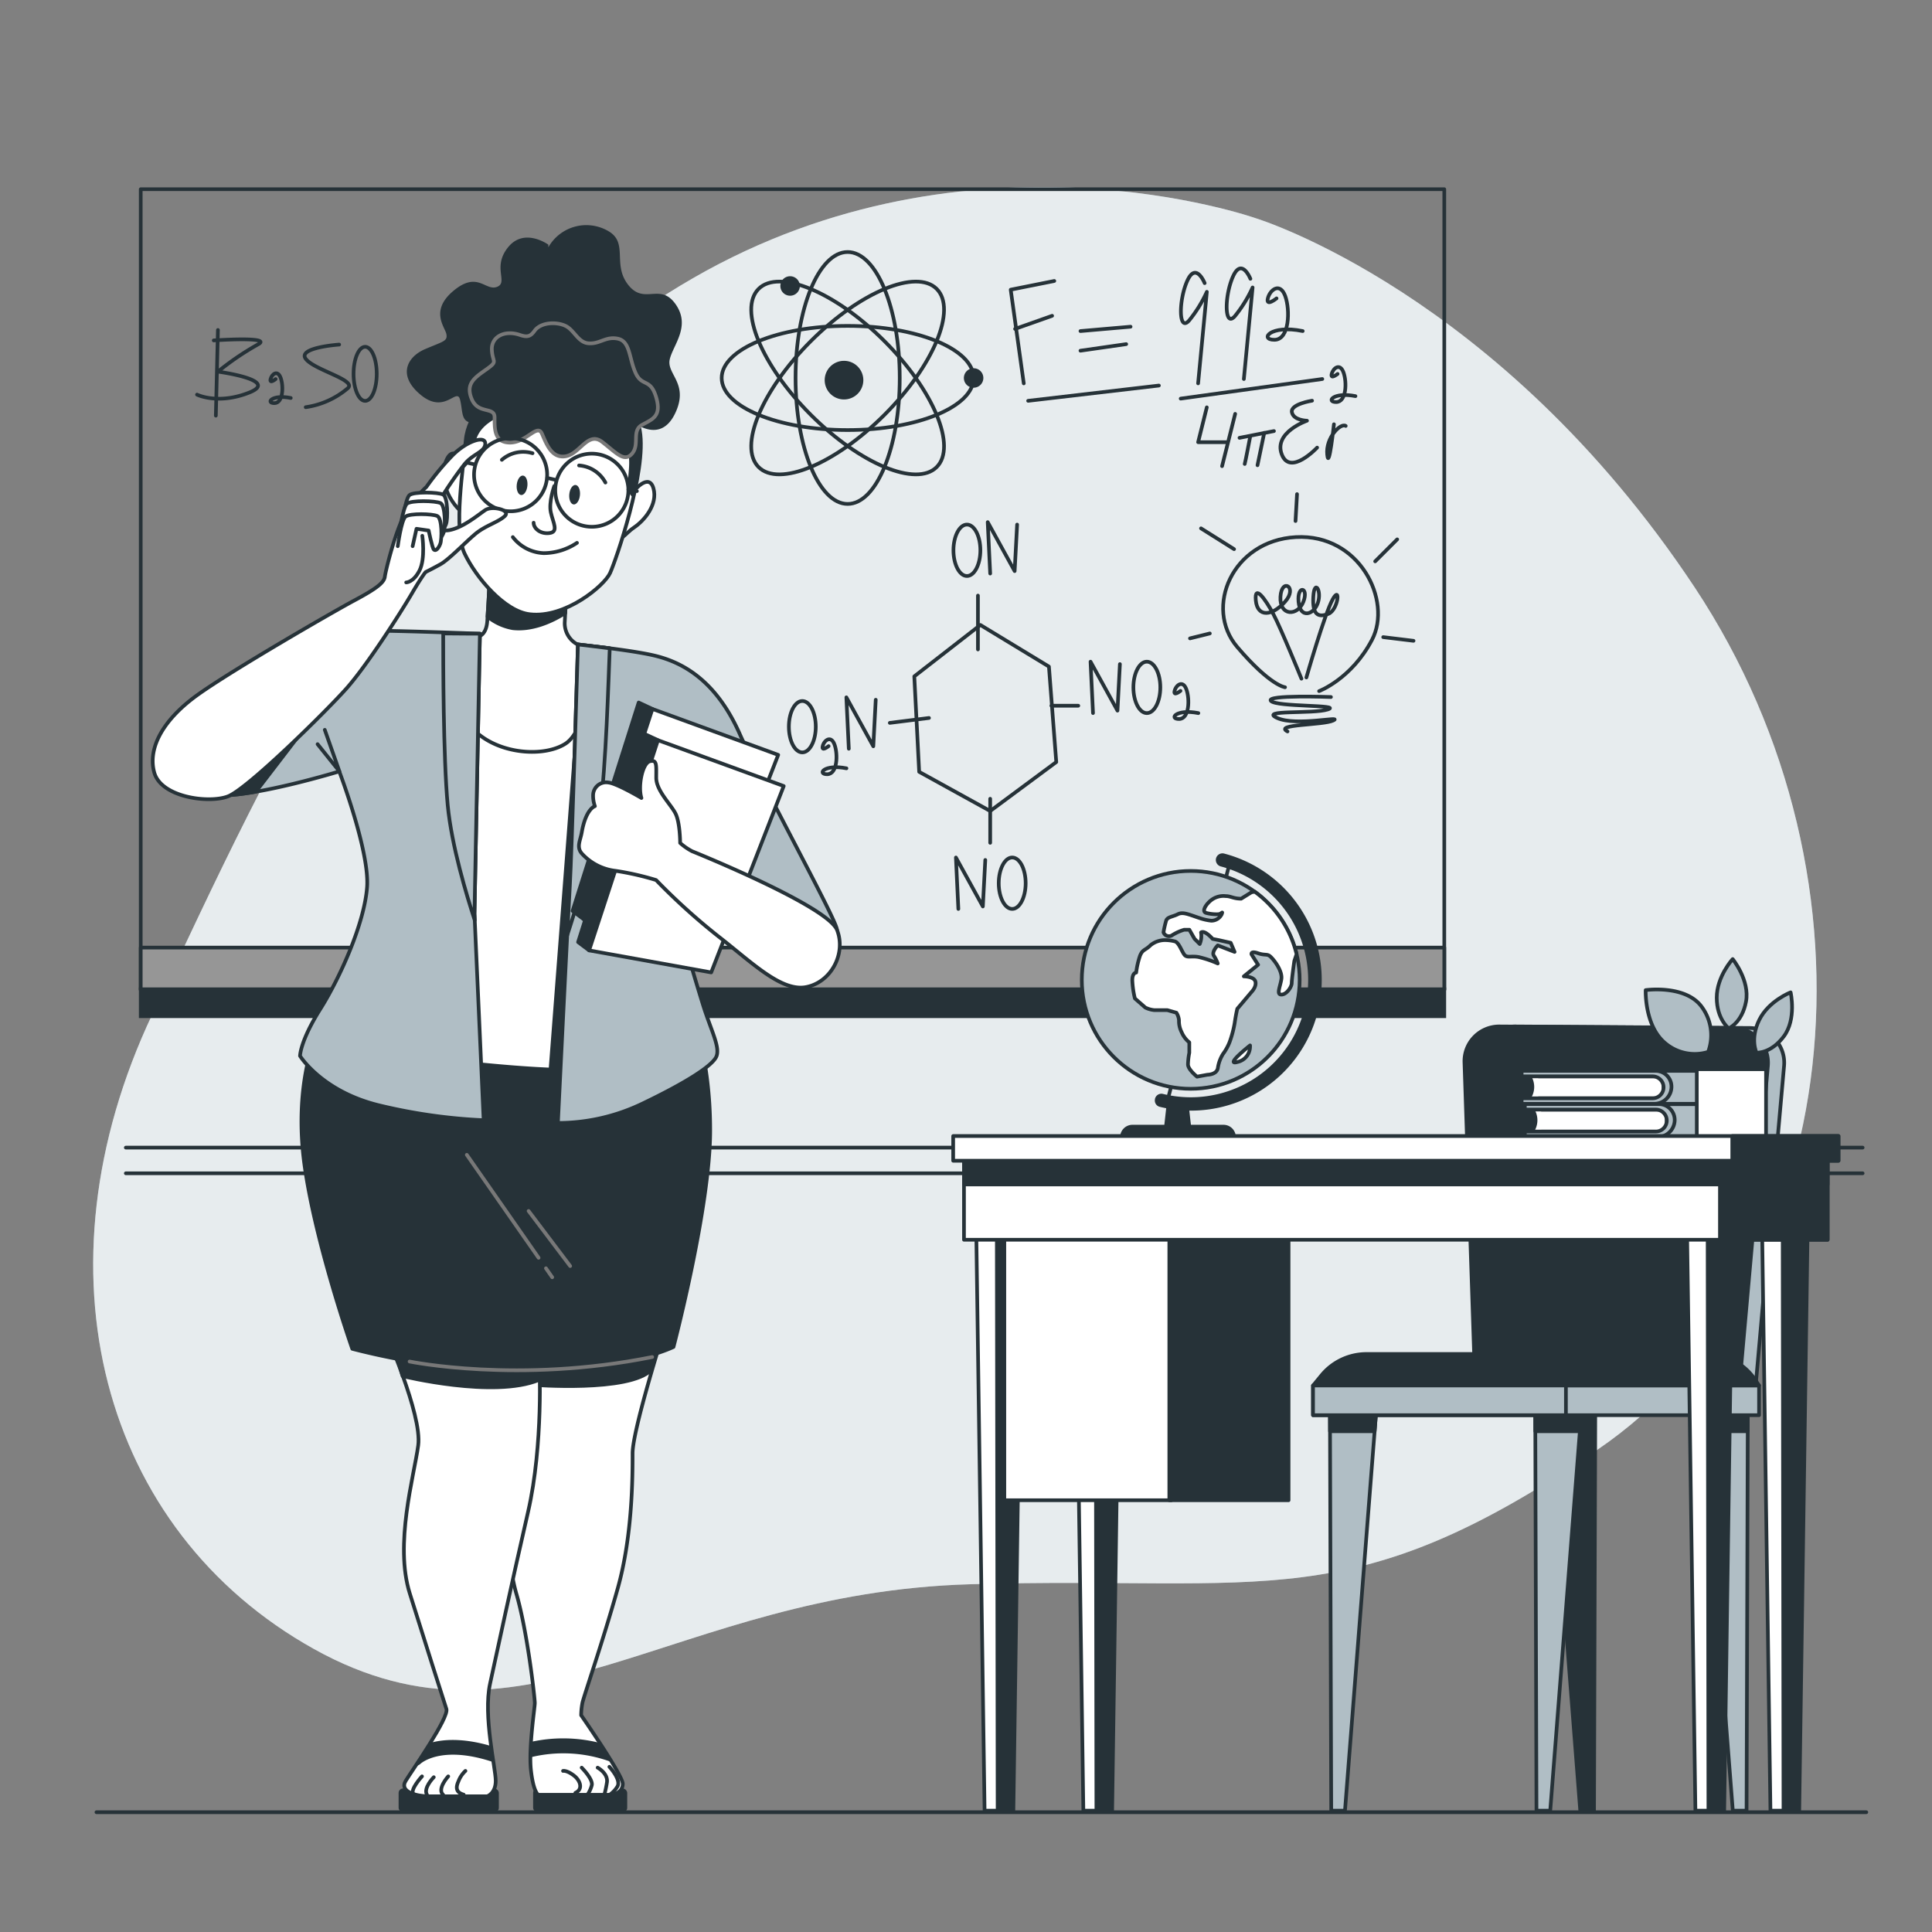 <svg xmlns="http://www.w3.org/2000/svg" viewBox="0 0 500 500"><rect x="0" y="0" width="500" height="500" fill="#808080" stroke="none"/><g id="freepik--background-simple--inject-217"><path d="M325.08,56.51S251.53,30.36,179.33,72,70.7,196.29,39.42,262.5,26.14,396.05,81.26,426.76,173.85,412.2,251.16,410s98.11,8.85,162.27-34.83S489.18,228.34,438.57,152,325.08,56.51,325.08,56.51Z" style="fill:#B0BEC5"></path><path d="M325.08,56.51S251.53,30.36,179.33,72,70.7,196.29,39.42,262.5,26.14,396.05,81.26,426.76,173.85,412.2,251.16,410s98.11,8.85,162.27-34.83S489.18,228.34,438.57,152,325.08,56.51,325.08,56.51Z" style="fill:#fff;opacity:0.7"></path></g><g id="freepik--Blackboard--inject-217"><line x1="32.56" y1="297" x2="482.05" y2="297" style="fill:none;stroke:#263238;stroke-linecap:round;stroke-linejoin:round;stroke-width:0.95px"></line><line x1="32.56" y1="303.65" x2="482.05" y2="303.65" style="fill:none;stroke:#263238;stroke-linecap:round;stroke-linejoin:round;stroke-width:0.95px"></line><rect x="36.42" y="48.97" width="337.36" height="207.17" style="fill:none;stroke:#263238;stroke-linecap:round;stroke-linejoin:round;stroke-width:0.95px"></rect><rect x="36.42" y="245.23" width="337.36" height="10.9" style="fill:#969696;stroke:#263238;stroke-linecap:round;stroke-linejoin:round;stroke-width:0.95px"></rect><rect x="36.42" y="256.02" width="337.36" height="6.98" style="fill:#263238;stroke:#263238;stroke-miterlimit:10;stroke-width:0.95px"></rect><path d="M332.57,177.86s-3.77-.32-12.39-10.44S318.87,139.9,335.37,139s25,16.45,19.71,26.57-13.7,13.29-13.7,13.29" style="fill:none;stroke:#263238;stroke-linecap:round;stroke-linejoin:round;stroke-width:0.95px"></path><path d="M344.45,180.39s-17-.63-15.55,1,18.61.95,14.74,2.21-18,0-13.09,2.22,17.12-.64,14.52.63-15.55.95-11.86,2.85" style="fill:none;stroke:#263238;stroke-linecap:round;stroke-linejoin:round;stroke-width:0.95px"></path><path d="M336.81,175.64s-5.29-13-7.29-16.76S324.58,151,325,155.4s4.2,4.11,7.58.32-.92-6.33-1.2-1.27,4.47,5.06,5.94,1.27-1.65-4.43-1.26,0,3.92,3.48,5,.31-.91-6.32-1.18-1.58,1.29,5.38,3.87,4.43,3.27-7.59,1.16-3.8-6.82,20.25-6.82,20.25" style="fill:none;stroke:#263238;stroke-linecap:round;stroke-linejoin:round;stroke-width:0.95px"></path><line x1="335.67" y1="127.88" x2="335.28" y2="134.84" style="fill:none;stroke:#263238;stroke-linecap:round;stroke-linejoin:round;stroke-width:0.95px"></line><line x1="310.82" y1="136.74" x2="319.38" y2="142.12" style="fill:none;stroke:#263238;stroke-linecap:round;stroke-linejoin:round;stroke-width:0.95px"></line><line x1="307.97" y1="165.21" x2="313.1" y2="163.94" style="fill:none;stroke:#263238;stroke-linecap:round;stroke-linejoin:round;stroke-width:0.95px"></line><line x1="355.89" y1="145.28" x2="361.59" y2="139.59" style="fill:none;stroke:#263238;stroke-linecap:round;stroke-linejoin:round;stroke-width:0.95px"></line><line x1="357.97" y1="164.89" x2="365.82" y2="165.84" style="fill:none;stroke:#263238;stroke-linecap:round;stroke-linejoin:round;stroke-width:0.95px"></line><polyline points="264.95 99.22 261.57 74.97 272.85 72.71" style="fill:none;stroke:#263238;stroke-linecap:round;stroke-linejoin:round;stroke-width:0.95px"></polyline><line x1="262.7" y1="85.12" x2="272.29" y2="81.73" style="fill:none;stroke:#263238;stroke-linecap:round;stroke-linejoin:round;stroke-width:0.95px"></line><line x1="279.62" y1="85.68" x2="292.59" y2="84.55" style="fill:none;stroke:#263238;stroke-linecap:round;stroke-linejoin:round;stroke-width:0.95px"></line><line x1="279.62" y1="90.76" x2="291.46" y2="89.06" style="fill:none;stroke:#263238;stroke-linecap:round;stroke-linejoin:round;stroke-width:0.95px"></line><line x1="266.08" y1="103.73" x2="299.92" y2="99.78" style="fill:none;stroke:#263238;stroke-linecap:round;stroke-linejoin:round;stroke-width:0.95px"></line><path d="M311.76,73.27s-2.25-5.63-4.51-.56-2.26,13.53.56,10.15a34,34,0,0,0,4.52-7.33l-2.26,23.68" style="fill:none;stroke:#263238;stroke-linecap:round;stroke-linejoin:round;stroke-width:0.95px"></path><path d="M323.6,72.15s-2.25-5.64-4.51-.57-2.25,13.54.57,10.15a33.67,33.67,0,0,0,4.51-7.33l-2.26,23.69" style="fill:none;stroke:#263238;stroke-linecap:round;stroke-linejoin:round;stroke-width:0.95px"></path><path d="M330.37,77.22s-2.82,2.26-2.26,0,3.18-4.28,4.52-.56c1.27,3.53,1.12,11.28-2.82,11.28s-1.13-4,7.33-2.26" style="fill:none;stroke:#263238;stroke-linecap:round;stroke-linejoin:round;stroke-width:0.95px"></path><path d="M346.17,96.77s-1.92,1.53-1.53,0,2.15-2.9,3.06-.38.77,7.66-1.91,7.66-.77-2.68,5-1.53" style="fill:none;stroke:#263238;stroke-linecap:round;stroke-linejoin:round;stroke-width:0.95px"></path><line x1="305.56" y1="103.16" x2="342.21" y2="98.09" style="fill:none;stroke:#263238;stroke-linecap:round;stroke-linejoin:round;stroke-width:0.95px"></line><polyline points="312.32 105.42 310.07 114.44 317.4 114.44" style="fill:none;stroke:#263238;stroke-linecap:round;stroke-linejoin:round;stroke-width:0.95px"></polyline><line x1="319.66" y1="107.11" x2="316.27" y2="120.64" style="fill:none;stroke:#263238;stroke-linecap:round;stroke-linejoin:round;stroke-width:0.95px"></line><line x1="320.78" y1="113.31" x2="329.7" y2="111.56" style="fill:none;stroke:#263238;stroke-linecap:round;stroke-linejoin:round;stroke-width:0.95px"></line><path d="M322.13,120.08c.16-.47,1.42-7.1,1.42-7.1" style="fill:none;stroke:#263238;stroke-linecap:round;stroke-linejoin:round;stroke-width:0.95px"></path><line x1="327.18" y1="112.03" x2="325.44" y2="120.4" style="fill:none;stroke:#263238;stroke-linecap:round;stroke-linejoin:round;stroke-width:0.95px"></line><path d="M339.56,103.7s-5.66.87-5.22,3,3.91,2.18,3.91,2.18-8.7,3-6.53,8.71,9.15-1.75,9.15-1.75" style="fill:none;stroke:#263238;stroke-linecap:round;stroke-linejoin:round;stroke-width:0.95px"></path><path d="M345.22,109.8s-1.3,12.19-1.74,7.84,3.48-8.28,4.79-7.41" style="fill:none;stroke:#263238;stroke-linecap:round;stroke-linejoin:round;stroke-width:0.95px"></path><polygon points="253.72 161.74 236.62 175.04 237.88 199.75 256.26 209.89 273.36 197.22 271.46 172.51 253.72 161.74" style="fill:none;stroke:#263238;stroke-linecap:round;stroke-linejoin:round;stroke-width:0.95px"></polygon><line x1="253.09" y1="154.14" x2="253.09" y2="168.07" style="fill:none;stroke:#263238;stroke-linecap:round;stroke-linejoin:round;stroke-width:0.95px"></line><line x1="272.1" y1="182.64" x2="279.06" y2="182.64" style="fill:none;stroke:#263238;stroke-linecap:round;stroke-linejoin:round;stroke-width:0.95px"></line><line x1="230.28" y1="187.08" x2="240.42" y2="185.81" style="fill:none;stroke:#263238;stroke-linecap:round;stroke-linejoin:round;stroke-width:0.95px"></line><line x1="256.26" y1="206.72" x2="256.26" y2="218.12" style="fill:none;stroke:#263238;stroke-linecap:round;stroke-linejoin:round;stroke-width:0.95px"></line><path d="M253.72,142.42c0,3.67-1.56,6.65-3.48,6.65s-3.49-3-3.49-6.65,1.56-6.66,3.49-6.66S253.72,138.74,253.72,142.42Z" style="fill:none;stroke:#263238;stroke-linecap:round;stroke-linejoin:round;stroke-width:0.95px"></path><ellipse cx="207.64" cy="188.07" rx="3.48" ry="6.65" style="fill:none;stroke:#263238;stroke-linecap:round;stroke-linejoin:round;stroke-width:0.95px"></ellipse><path d="M300.29,177.89c0,3.68-1.56,6.66-3.49,6.66s-3.48-3-3.48-6.66,1.56-6.65,3.48-6.65S300.29,174.22,300.29,177.89Z" style="fill:none;stroke:#263238;stroke-linecap:round;stroke-linejoin:round;stroke-width:0.95px"></path><polyline points="256.26 148.43 255.62 135.13 262.59 147.8 263.23 135.76" style="fill:none;stroke:#263238;stroke-linecap:round;stroke-linejoin:round;stroke-width:0.95px"></polyline><polyline points="219.67 193.77 219.04 180.47 226.01 193.14 226.64 181.1" style="fill:none;stroke:#263238;stroke-linecap:round;stroke-linejoin:round;stroke-width:0.95px"></polyline><polyline points="282.87 184.54 282.23 171.24 289.2 183.91 289.83 171.87" style="fill:none;stroke:#263238;stroke-linecap:round;stroke-linejoin:round;stroke-width:0.95px"></polyline><path d="M265.44,228.58c0,3.67-1.56,6.65-3.48,6.65s-3.49-3-3.49-6.65,1.56-6.66,3.49-6.66S265.44,224.9,265.44,228.58Z" style="fill:none;stroke:#263238;stroke-linecap:round;stroke-linejoin:round;stroke-width:0.95px"></path><polyline points="248.02 235.23 247.39 221.92 254.36 234.59 254.99 222.56" style="fill:none;stroke:#263238;stroke-linecap:round;stroke-linejoin:round;stroke-width:0.95px"></polyline><path d="M305.51,178.8s-1.91,1.53-1.53,0,2.15-2.9,3.06-.38.77,7.66-1.91,7.66-.77-2.68,5-1.53" style="fill:none;stroke:#263238;stroke-linecap:round;stroke-linejoin:round;stroke-width:0.95px"></path><path d="M214.44,193.1s-1.91,1.53-1.53,0,2.16-2.91,3.07-.39.76,7.66-1.92,7.66-.76-2.68,5-1.53" style="fill:none;stroke:#263238;stroke-linecap:round;stroke-linejoin:round;stroke-width:0.95px"></path><line x1="56.4" y1="85.4" x2="55.86" y2="107.57" style="fill:none;stroke:#263238;stroke-linecap:round;stroke-linejoin:round;stroke-width:0.95px"></line><path d="M55.32,88.1S71,87,66.68,89.18a72.71,72.71,0,0,0-10.28,7s16.23,2.17,8.11,5.41-13.52.54-13.52.54" style="fill:none;stroke:#263238;stroke-linecap:round;stroke-linejoin:round;stroke-width:0.95px"></path><path d="M71.33,98.11s-1.63,1.31-1.31,0,1.84-2.47,2.62-.32.65,6.54-1.64,6.54S70.35,102,75.25,103" style="fill:none;stroke:#263238;stroke-linecap:round;stroke-linejoin:round;stroke-width:0.95px"></path><path d="M87.77,89.18s-10.82.74-8.65,3.68,13.52,5.52,10.81,7.68a21.53,21.53,0,0,1-10.81,4.84" style="fill:none;stroke:#263238;stroke-linecap:round;stroke-linejoin:round;stroke-width:0.95px"></path><path d="M97.5,96.75c0,3.89-1.33,7-3,7s-3-3.15-3-7,1.34-7,3-7S97.5,92.87,97.5,96.75Z" style="fill:none;stroke:#263238;stroke-linecap:round;stroke-linejoin:round;stroke-width:0.95px"></path><ellipse cx="219.37" cy="97.82" rx="13.48" ry="32.6" style="fill:none;stroke:#263238;stroke-linecap:round;stroke-linejoin:round;stroke-width:0.95px"></ellipse><ellipse cx="219.37" cy="97.82" rx="32.6" ry="13.48" style="fill:none;stroke:#263238;stroke-linecap:round;stroke-linejoin:round;stroke-width:0.95px"></ellipse><ellipse cx="219.37" cy="97.82" rx="32.6" ry="13.48" transform="translate(-4.92 183.77) rotate(-45)" style="fill:none;stroke:#263238;stroke-linecap:round;stroke-linejoin:round;stroke-width:0.95px"></ellipse><ellipse cx="219.37" cy="97.82" rx="13.48" ry="32.6" transform="translate(-4.92 183.77) rotate(-45)" style="fill:none;stroke:#263238;stroke-linecap:round;stroke-linejoin:round;stroke-width:0.95px"></ellipse><path d="M223.43,98.38a5,5,0,1,1-5-5A5,5,0,0,1,223.43,98.38Z" style="fill:#263238"></path><path d="M207,74a2.52,2.52,0,1,1-2.52-2.51A2.52,2.52,0,0,1,207,74Z" style="fill:#263238"></path><path d="M254.49,97.82A2.52,2.52,0,1,1,252,95.3,2.52,2.52,0,0,1,254.49,97.82Z" style="fill:#263238"></path></g><g id="freepik--Desk--inject-217"><polygon points="412.85 365.04 412.53 468.59 408.97 468.59 400.88 365.04 412.85 365.04" style="fill:#263238;stroke:#263238;stroke-linecap:round;stroke-linejoin:round;stroke-width:0.95px"></polygon><polygon points="452.33 365.04 452.01 468.59 448.45 468.59 440.36 365.04 452.33 365.04" style="fill:#B0BEC5;stroke:#263238;stroke-linecap:round;stroke-linejoin:round;stroke-width:0.95px"></polygon><polygon points="452.31 370.4 440.78 370.4 440.36 365.04 452.33 365.04 452.31 370.4" style="fill:#263238;stroke:#263238;stroke-linecap:round;stroke-linejoin:round;stroke-width:0.95px"></polygon><polygon points="397.32 365.04 397.64 468.59 401.2 468.59 409.29 365.04 397.32 365.04" style="fill:#B0BEC5;stroke:#263238;stroke-linecap:round;stroke-linejoin:round;stroke-width:0.95px"></polygon><polygon points="408.87 370.4 397.33 370.4 397.32 365.04 409.29 365.04 408.87 370.4" style="fill:#263238;stroke:#263238;stroke-linecap:round;stroke-linejoin:round;stroke-width:0.95px"></polygon><polygon points="344.19 365.04 344.52 468.59 348.08 468.59 356.17 365.04 344.19 365.04" style="fill:#B0BEC5;stroke:#263238;stroke-linecap:round;stroke-linejoin:round;stroke-width:0.95px"></polygon><polygon points="355.75 370.4 344.21 370.4 344.19 365.04 356.17 365.04 355.75 370.4" style="fill:#263238;stroke:#263238;stroke-linecap:round;stroke-linejoin:round;stroke-width:0.95px"></polygon><path d="M461.72,275.8l-7.52,84.68H386L383.2,274.9a9,9,0,0,1,9-9.26l60.63.4A9,9,0,0,1,461.72,275.8Z" style="fill:#B0BEC5;stroke:#263238;stroke-linecap:round;stroke-linejoin:round;stroke-width:0.95px"></path><path d="M457.53,275.8,450,360.48H381.84L379,274.9a9,9,0,0,1,9-9.26l60.64.4A9,9,0,0,1,457.53,275.8Z" style="fill:#263238;stroke:#263238;stroke-linecap:round;stroke-linejoin:round;stroke-width:0.95px"></path><rect x="339.81" y="358.55" width="115.43" height="7.69" transform="translate(795.05 724.8) rotate(180)" style="fill:#B0BEC5;stroke:#263238;stroke-linecap:round;stroke-linejoin:round;stroke-width:0.95px"></rect><path d="M455.24,358.55l-1-1.47a15.12,15.12,0,0,0-12.54-6.67H353.64A15.1,15.1,0,0,0,342,355.92l-2.16,2.63Z" style="fill:#263238;stroke:#263238;stroke-linecap:round;stroke-linejoin:round;stroke-width:0.95px"></path><rect x="339.81" y="358.55" width="65.45" height="7.69" transform="translate(745.07 724.8) rotate(180)" style="fill:#B0BEC5;stroke:#263238;stroke-linecap:round;stroke-linejoin:round;stroke-width:0.95px"></rect><path d="M396.32,286.8a5,5,0,0,1,0,6.22h35l1.32-3.39-1.69-3Z" style="fill:#fff;stroke:#263238;stroke-linecap:round;stroke-linejoin:round;stroke-width:0.95px"></path><path d="M431.36,292.86v-5.68H399v-1.42h46.15a4.26,4.26,0,1,1,0,8.52H399v-1.42Z" style="fill:#B0BEC5;stroke:#263238;stroke-linecap:round;stroke-linejoin:round;stroke-width:0.95px"></path><path d="M431.36,290h0a2.84,2.84,0,0,0-2.84-2.84H394.63v-1.42h34.69a4.09,4.09,0,0,1,4.09,4.09h0a4.43,4.43,0,0,1-4.43,4.43H394.63v-1.42h33.89A2.84,2.84,0,0,0,431.36,290Z" style="fill:#B0BEC5;stroke:#263238;stroke-linecap:round;stroke-linejoin:round;stroke-width:0.95px"></path><path d="M395.49,278.18a5,5,0,0,1,0,6.22h35l1.32-3.39-1.69-3Z" style="fill:#fff;stroke:#263238;stroke-linecap:round;stroke-linejoin:round;stroke-width:0.95px"></path><path d="M430.53,284.24v-5.68H398.21v-1.42h46.15a4.26,4.26,0,0,1,0,8.52H398.21v-1.42Z" style="fill:#B0BEC5;stroke:#263238;stroke-linecap:round;stroke-linejoin:round;stroke-width:0.95px"></path><path d="M430.53,281.4h0a2.84,2.84,0,0,0-2.84-2.84H393.8v-1.42h34.69a4.09,4.09,0,0,1,4.09,4.09h0a4.43,4.43,0,0,1-4.44,4.43H393.8v-1.42h33.89A2.84,2.84,0,0,0,430.53,281.4Z" style="fill:#B0BEC5;stroke:#263238;stroke-linecap:round;stroke-linejoin:round;stroke-width:0.95px"></path><line x1="449.12" y1="281.88" x2="447.4" y2="265.68" style="fill:none;stroke:#263238;stroke-linecap:round;stroke-linejoin:round;stroke-width:0.95px"></line><path d="M447.39,266.14s-3.1-2.41-3.1-7.93,4.13-10,4.13-10,4.48,5.51,3.45,11S447.39,266.14,447.39,266.14Z" style="fill:#B0BEC5;stroke:#263238;stroke-linecap:round;stroke-linejoin:round;stroke-width:0.95px"></path><path d="M450.71,280.68a71.39,71.39,0,0,1,5.49-11.17" style="fill:none;stroke:#263238;stroke-linecap:round;stroke-linejoin:round;stroke-width:0.95px"></path><path d="M454.58,272.44s-1.72-3.54.71-8.48,8.12-7.14,8.12-7.14,1.59,6.92-1.77,11.41S454.58,272.44,454.58,272.44Z" style="fill:#B0BEC5;stroke:#263238;stroke-linecap:round;stroke-linejoin:round;stroke-width:0.95px"></path><path d="M446.32,282.13a44.48,44.48,0,0,0-3.79-9L440.12,269" style="fill:none;stroke:#263238;stroke-linecap:round;stroke-linejoin:round;stroke-width:0.95px"></path><path d="M442.06,272.23a11.8,11.8,0,0,1-11.16-2.32c-5.35-4.5-5-13.67-5-13.67s10.37-1.48,14.56,4.4A12.33,12.33,0,0,1,442.06,272.23Z" style="fill:#B0BEC5;stroke:#263238;stroke-linecap:round;stroke-linejoin:round;stroke-width:0.95px"></path><rect x="439.13" y="276.71" width="17.92" height="17.57" style="fill:#fff;stroke:#263238;stroke-linecap:round;stroke-linejoin:round;stroke-width:0.95px"></rect><line x1="302.16" y1="284.77" x2="318.24" y2="223.42" style="fill:none;stroke:#263238;stroke-miterlimit:10;stroke-width:0.95px"></line><path d="M315.17,222.26h0a1.26,1.26,0,0,0,.92,1.52,30.85,30.85,0,0,1-15.22,59.79,1.22,1.22,0,0,0-1.49.88v.06a1.2,1.2,0,0,0,.87,1.47,33.34,33.34,0,0,0,16.44-64.62A1.24,1.24,0,0,0,315.17,222.26Z" style="fill:#263238;stroke:#263238;stroke-miterlimit:10;stroke-width:0.95px"></path><circle cx="308.16" cy="253.59" r="28.19" style="fill:#B0BEC5;stroke:#263238;stroke-miterlimit:10;stroke-width:0.95px"></circle><polygon points="307.86 292.25 301.68 292.25 302.39 285.91 307.14 285.91 307.86 292.25" style="fill:#263238;stroke:#263238;stroke-miterlimit:10;stroke-width:0.95px"></polygon><path d="M319.37,294.28h-29a2.71,2.71,0,0,1,2.72-2.71h23.54a2.71,2.71,0,0,1,2.72,2.71Z" style="fill:#263238;stroke:#263238;stroke-miterlimit:10;stroke-width:0.95px"></path><path d="M325.58,246.7c2,.67,2.35,0,3.35,1s3,3.69,2.69,5.7-1.35,4,0,4,2.68-2,2.68-3,.67-5.71.67-5.71l.59-1.75a28.2,28.2,0,0,0-10.82-16.16l-.84.13-2.69,1.67c-2,0-2.68-.67-4-.67a5.19,5.19,0,0,0-3.69,1c-1.34,1-2.68,3-1.34,3.36a10.5,10.5,0,0,0,3,.33c1,0,1.34-1,1,0a3,3,0,0,1-2.69,1.68,14,14,0,0,1-3-.67c-3-1-4.36-1.68-5.7-1s-2.69.67-3,1.68a27.19,27.19,0,0,0-.68,3,1.51,1.51,0,0,0,2.35.67,12.67,12.67,0,0,1,3-1.34h1.35l1.34,2.35,1.34,1.34a5.38,5.38,0,0,0,.34-3c1-.67,3,1.68,3,1.68l1.68.33,3,.68,1,2.35-4.36-1.68s-1.68,1.68-1,2.68a9.16,9.16,0,0,1,1,2,26.68,26.68,0,0,0-5-1.68c-2-.34-3,.33-3.7-.67s-1.34-3-2.35-3.36a10.6,10.6,0,0,0-2.68-.34,5.87,5.87,0,0,0-3.69,1.35c-1.34,1.34-2,1-2.69,2.68a22,22,0,0,0-1,4.37s-1,0-1,2a23.93,23.93,0,0,0,.67,4.7l2.69,2.35a6.61,6.61,0,0,0,2.34.67h3.36l2.35.67a4.27,4.27,0,0,1,.67,2,6.17,6.17,0,0,0,.67,3,6.9,6.9,0,0,0,2,2.68v2.69a18.19,18.19,0,0,0-.34,3c0,1.34,2.34,3.18,2.34,3.18l2.7-.5s2.35,0,2.68-1.68a9.54,9.54,0,0,1,1.34-3.69,13.44,13.44,0,0,0,1.68-3,28,28,0,0,0,1.34-5c.34-2.35.68-3.7.68-3.7l3.69-4.36s1.34-1.34,1-2.68-3-1.35-3-1.35l3.7-3L323.9,247S323.56,246,325.58,246.7Z" style="fill:#fff;stroke:#263238;stroke-linecap:round;stroke-linejoin:round;stroke-width:0.95px"></path><path d="M323.51,270.55s-6.78,5.35-3.21,4.28A4.12,4.12,0,0,0,323.51,270.55Z" style="fill:#fff;stroke:#263238;stroke-linecap:round;stroke-linejoin:round;stroke-width:0.95px"></path><polygon points="258.89 468.59 254.81 468.59 252.33 296 259.12 296 258.89 468.59" style="fill:#fff;stroke:#263238;stroke-linecap:round;stroke-linejoin:round;stroke-width:0.95px"></polygon><polygon points="262.26 468.59 258.19 468.59 257.95 296 264.75 296 262.26 468.59" style="fill:#263238;stroke:#263238;stroke-linecap:round;stroke-linejoin:round;stroke-width:0.95px"></polygon><polygon points="284.45 468.59 280.37 468.59 277.89 296 284.68 296 284.45 468.59" style="fill:#fff;stroke:#263238;stroke-linecap:round;stroke-linejoin:round;stroke-width:0.95px"></polygon><polygon points="287.82 468.59 283.75 468.59 283.51 296 290.31 296 287.82 468.59" style="fill:#263238;stroke:#263238;stroke-linecap:round;stroke-linejoin:round;stroke-width:0.95px"></polygon><rect x="259.92" y="320.36" width="43.21" height="67.9" style="fill:#fff;stroke:#263238;stroke-linecap:round;stroke-linejoin:round;stroke-width:0.95px"></rect><rect x="302.62" y="320.36" width="30.86" height="67.9" style="fill:#263238;stroke:#263238;stroke-linecap:round;stroke-linejoin:round;stroke-width:0.95px"></rect><polygon points="442.84 468.59 438.77 468.59 436.28 296 443.07 296 442.84 468.59" style="fill:#fff;stroke:#263238;stroke-linecap:round;stroke-linejoin:round;stroke-width:0.95px"></polygon><polygon points="446.22 468.59 442.14 468.59 441.91 296 448.7 296 446.22 468.59" style="fill:#263238;stroke:#263238;stroke-linecap:round;stroke-linejoin:round;stroke-width:0.95px"></polygon><polygon points="462.27 468.59 458.19 468.59 455.71 296 462.5 296 462.27 468.59" style="fill:#fff;stroke:#263238;stroke-linecap:round;stroke-linejoin:round;stroke-width:0.95px"></polygon><polygon points="465.64 468.59 461.57 468.59 461.33 296 468.13 296 465.64 468.59" style="fill:#263238;stroke:#263238;stroke-linecap:round;stroke-linejoin:round;stroke-width:0.95px"></polygon><rect x="249.48" y="296" width="223.51" height="24.85" style="fill:#fff;stroke:#263238;stroke-linecap:round;stroke-linejoin:round;stroke-width:0.95px"></rect><rect x="445.12" y="296" width="27.87" height="24.85" style="fill:#263238;stroke:#263238;stroke-linecap:round;stroke-linejoin:round;stroke-width:0.95px"></rect><rect x="249.48" y="296" width="223.51" height="10.54" style="fill:#263238;stroke:#263238;stroke-linecap:round;stroke-linejoin:round;stroke-width:0.95px"></rect><rect x="246.68" y="294" width="229.12" height="6.4" style="fill:#fff;stroke:#263238;stroke-linecap:round;stroke-linejoin:round;stroke-width:0.95px"></rect><rect x="448.31" y="294" width="27.49" height="6.4" style="fill:#263238;stroke:#263238;stroke-linecap:round;stroke-linejoin:round;stroke-width:0.95px"></rect></g><g id="freepik--Character--inject-217"><rect x="137.97" y="462.86" width="24.35" height="6.14" rx="1.14" style="fill:#263238"></rect><path d="M171.62,345.11s-7.91,25-7.91,31,0,21.22-3.81,34.85-8.87,28.19-9.18,29.77a18.28,18.28,0,0,0-.32,3.17s10.77,15.52,10.77,17.74-2.22,2.85-3.48,2.85H139.31s-1.26-.63-1.9-6.34,1-16.15,1-17.42-1.9-18.37-4.75-28.19-2.85-26.29-2.53-30.41,1.9-10.77,1.9-13v-17.1Z" style="fill:#fff;stroke:#263238;stroke-linecap:round;stroke-linejoin:round;stroke-width:0.95px"></path><path d="M150.54,457.47s3,3,2.61,4.56a8,8,0,0,1-1.09,2.4" style="fill:none;stroke:#263238;stroke-linecap:round;stroke-linejoin:round;stroke-width:0.95px"></path><path d="M154.67,457.47s2.83,1.52,2.39,3.91a27.57,27.57,0,0,1-.65,3.05" style="fill:none;stroke:#263238;stroke-linecap:round;stroke-linejoin:round;stroke-width:0.95px"></path><path d="M157.71,457.25s3.27,3.48,2,5.22a7,7,0,0,1-2,2.06" style="fill:none;stroke:#263238;stroke-linecap:round;stroke-linejoin:round;stroke-width:0.95px"></path><path d="M137.85,358.39s25,2,30.75-3.88l1.29-5.18-34,3.56Z" style="fill:#263238;stroke:#263238;stroke-linecap:round;stroke-linejoin:round;stroke-width:0.95px"></path><path d="M145.71,458.31s.91-.23,2.73,1.13,2.51,3.64.46,4.55" style="fill:none;stroke:#263238;stroke-linecap:round;stroke-linejoin:round;stroke-width:0.95px"></path><path d="M158.36,456.06c-1-1.59-2.08-3.33-3.16-5a38.64,38.64,0,0,0-17.78-.26c-.09,1.34-.15,2.69-.15,4A35.47,35.47,0,0,1,158.36,456.06Z" style="fill:#263238"></path><rect x="103.16" y="462.86" width="25.94" height="6.14" rx="1.14" style="fill:#263238"></rect><path d="M99.48,344.21s9.85,21.87,8.75,29.89-6.19,25.52-2.18,38.28,8.75,27.71,9.48,29.9S106.78,458,105,460.87s2.92,4,5.84,4H126.1s2.19-.73,2.19-4-3.28-16.77-1.46-25.15,5.83-27,9.84-44.48,2.92-38.65,2.92-38.65Z" style="fill:#fff;stroke:#263238;stroke-linecap:round;stroke-linejoin:round;stroke-width:0.95px"></path><path d="M109.21,459.72S106,463.2,107,464.29" style="fill:none;stroke:#263238;stroke-linecap:round;stroke-linejoin:round;stroke-width:0.95px"></path><path d="M112.26,459.94s-2.83,2.83-1.74,4.57" style="fill:none;stroke:#263238;stroke-linecap:round;stroke-linejoin:round;stroke-width:0.95px"></path><path d="M116,459.72s-3,3.26-1.3,4.79" style="fill:none;stroke:#263238;stroke-linecap:round;stroke-linejoin:round;stroke-width:0.95px"></path><path d="M104.18,356.13s23.63,5.82,35.28,1l.13-4.51-37-2Z" style="fill:#263238;stroke:#263238;stroke-linecap:round;stroke-linejoin:round;stroke-width:0.95px"></path><path d="M120.45,458.31a7.15,7.15,0,0,0-1.82,2.73c-.91,2-.23,2.95,1.37,3.41" style="fill:none;stroke:#263238;stroke-linecap:round;stroke-linejoin:round;stroke-width:0.95px"></path><path d="M127.7,456.05c-.19-1.26-.41-2.67-.61-4.18-7.23-2.13-12.37-1.77-15.74-.81-1.29,2.07-2.67,4.17-3.85,5.94a1.9,1.9,0,0,0,1.33-.54C108.89,456.41,114.18,451.48,127.7,456.05Z" style="fill:#263238"></path><path d="M81.66,268.29s-5.7,12.83-2.85,33.26,12.36,47.52,12.36,47.52a177.68,177.68,0,0,0,45.13,5.7c25.66,0,38-6.18,38-6.18s9.5-36.11,9.5-56.07-5.23-31.35-5.23-31.35-45.61,10-87.9-4.28Z" style="fill:#263238;stroke:#263238;stroke-linecap:round;stroke-linejoin:round;stroke-width:0.95px"></path><line x1="141.29" y1="328.23" x2="142.91" y2="330.56" style="fill:none;stroke:#787878;stroke-linecap:round;stroke-linejoin:round;stroke-width:0.95px"></line><line x1="120.81" y1="298.87" x2="139.39" y2="325.52" style="fill:none;stroke:#787878;stroke-linecap:round;stroke-linejoin:round;stroke-width:0.95px"></line><line x1="136.8" y1="313.4" x2="147.56" y2="327.65" style="fill:none;stroke:#787878;stroke-linecap:round;stroke-linejoin:round;stroke-width:0.95px"></line><path d="M106,352.36s28.19,5.81,62.79-1.16" style="fill:none;stroke:#787878;stroke-linecap:round;stroke-linejoin:round;stroke-width:0.95px"></path><path d="M127.75,165.66l-21.38-1.43s5.23,34.69-2.38,56.07-13.3,36.59-13.3,36.59l-5.23,10a162.45,162.45,0,0,0,34.21,8.07c17.59,1.9,33.74,2.86,42.29.95a135.85,135.85,0,0,0,17.11-5.22S162.91,229.33,162.91,207a149.65,149.65,0,0,0-5.11-39.22l-8.23-1Z" style="fill:#fff;stroke:#263238;stroke-linecap:round;stroke-linejoin:round;stroke-width:0.95px"></path><polygon points="149.05 191.16 142.47 276.83 148.23 277.65 149.05 191.16" style="fill:#263238;stroke:#263238;stroke-linecap:round;stroke-linejoin:round;stroke-width:0.95px"></polygon><path d="M126.33,141.66c1,1.61-.06,16-.21,18.89s-1.44,5-4.54,4.16c-6.67-1.88-5.23,2.61-5.23,2.61s-.95,10.46,4.27,19,19.25,10.21,25.66,6.18,7.37-23.66,7.37-23.66l-4.08-2a6.19,6.19,0,0,1-3.42-5.7l.61-11.37S132.74,151.64,126.33,141.66Z" style="fill:#fff;stroke:#263238;stroke-linecap:round;stroke-linejoin:round;stroke-width:0.95px"></path><path d="M146.76,149.74s-14,1.9-20.43-8.08c.94,1.48.11,13.62-.16,17.91a14.24,14.24,0,0,0,6.52,3c4.73.54,9.69-1.44,13.6-3.93Z" style="fill:#263238;stroke:#263238;stroke-linecap:round;stroke-linejoin:round;stroke-width:0.95px"></path><path d="M124.2,164s-11.89-.47-22.58-.71-15.92.72-20,2.86-30.41,26.6-32.07,30.64-3.37,8.85,6.85,9.09,31.4-6.24,31.4-6.24S95.68,220.3,95,229.57s-6.89,23.28-12.12,31.6-5.23,12.11-5.23,12.11,5.71,9.27,20.67,12.83a141.3,141.3,0,0,0,26.85,3.8l-2.38-53.45Z" style="fill:#B0BEC5;stroke:#263238;stroke-linecap:round;stroke-linejoin:round;stroke-width:0.95px"></path><polyline points="84.05 188.88 87.84 199.63 82.19 192.59" style="fill:none;stroke:#263238;stroke-linecap:round;stroke-linejoin:round;stroke-width:0.95px"></polyline><path d="M78.81,188.47l-29.6,15.34c1.07,1.18,3.24,2,7.23,2.06a54.19,54.19,0,0,0,9.79-1Z" style="fill:#263238;stroke:#263238;stroke-linecap:round;stroke-linejoin:round;stroke-width:0.95px"></path><path d="M114.7,163.94c0,7,0,32.06,1.17,44.48,1,10.44,4.89,23.33,7,29.74l-.08-1.7L124.2,164S120.18,164,114.7,163.94Z" style="fill:#B0BEC5;stroke:#263238;stroke-linecap:round;stroke-linejoin:round;stroke-width:0.95px"></path><path d="M149.57,166.81s-1.62,54.68-2.1,62.52-3.09,61.29-3.09,61.29a50.55,50.55,0,0,0,21.86-5c11.4-5.47,17.58-9.51,19-11.88s-1.19-6.89-3.33-13.78-5.23-17.35-5.94-20.91-.24-12.35-.24-12.35,11.41,11.16,14.73,10.21,25.66,5.47,26.14,3.8-18.54-35.87-25.19-50.84-16.15-18.9-22.57-20.33S149.57,166.81,149.57,166.81Z" style="fill:#B0BEC5;stroke:#263238;stroke-linecap:round;stroke-linejoin:round;stroke-width:0.95px"></path><path d="M157.8,167.78c-4.47-.58-8.23-1-8.23-1s-1.62,54.68-2.1,62.52c-.12,1.94-.37,6.68-.67,12.72,2.12-6.48,7-22.15,8.51-32.68C156.81,198.67,157.48,175.9,157.8,167.78Z" style="fill:#B0BEC5;stroke:#263238;stroke-linecap:round;stroke-linejoin:round;stroke-width:0.95px"></path><polygon points="165.29 181.81 148.18 235.75 151.03 237.88 168.85 183.48 165.29 181.81" style="fill:#263238;stroke:#263238;stroke-linecap:round;stroke-linejoin:round;stroke-width:0.95px"></polygon><polygon points="168.85 183.48 201.4 195.36 182.63 243.59 151.03 237.88 168.85 183.48" style="fill:#fff;stroke:#263238;stroke-linecap:round;stroke-linejoin:round;stroke-width:0.95px"></polygon><polygon points="166.71 189.89 149.61 243.82 152.46 245.96 170.28 191.56 166.71 189.89" style="fill:#263238;stroke:#263238;stroke-linecap:round;stroke-linejoin:round;stroke-width:0.95px"></polygon><polygon points="170.28 191.56 202.83 203.43 184.06 251.66 152.46 245.96 170.28 191.56" style="fill:#fff;stroke:#263238;stroke-linecap:round;stroke-linejoin:round;stroke-width:0.95px"></polygon><path d="M166,206.52s-6.41-3.8-8.55-4a3.37,3.37,0,0,0-3.95,3.12,8,8,0,0,0,.46,3s-2.32.62-3.4,6.76c-.38,2.16-1.43,3.8,0,5.47a13.91,13.91,0,0,0,8.79,4.51,72.36,72.36,0,0,1,10.45,2.38A164.33,164.33,0,0,0,186,242.4c8.55,6.65,16.15,14.25,22.57,13.06s10.45-8.55,8.08-14.73-36.35-19.95-37.54-20.43a15.24,15.24,0,0,1-3.09-2.14s0-5.22-1.19-7.6-5-5.94-5-9.26.24-4.76-1.66-4.28S165.05,203.43,166,206.52Z" style="fill:#fff;stroke:#263238;stroke-linecap:round;stroke-linejoin:round;stroke-width:0.95px"></path><path d="M120.74,121.61s-3-7.56-5.21-2.52c-2.7,6.24,2.52,12.43,3.87,13.27S120.74,121.61,120.74,121.61Z" style="fill:#fff;stroke:#263238;stroke-linecap:round;stroke-linejoin:round;stroke-width:0.95px"></path><path d="M164.12,127s3.85-4.74,5-.59-2.37,8.3-5,10.08-3.56,4.15-3.56.89S164.12,127,164.12,127Z" style="fill:#fff;stroke:#263238;stroke-linecap:round;stroke-linejoin:round;stroke-width:0.95px"></path><path d="M141.91,63.32s-6.22-4.53-10.42.67.17,9.08-2.86,10.25-5-4.2-11.25,1-2.18,9.41-1.85,11.25-.84,1.85-5.54,3.87-7.22,6.88-1,11.92,9.24-2.18,10.08,1.18,0,6.22,4.2,6,12.6-7.06,17.81-3.87,10.91,11.26,14.78,8.74,5.21-6.89,8.57-4.7,8.06,3.19,10.75-3.7-2.69-9.24-1.85-12.93,5.54-8.57,1.51-14.28-8.06.33-12.26-5,.17-10.92-5.21-13.95A11.29,11.29,0,0,0,141.91,64" style="fill:#263238"></path><path d="M127.36,101.75s-6.23,5.34-6.82,12.16-3.26,23.12-.3,29.35,10.36,15,16.9,15.71c9.19,1.06,19.27-7.41,20.75-10.67s9.52-26.39,7.71-36.77C163.23,97.9,140.4,89,127.36,101.75Z" style="fill:#fff;stroke:#263238;stroke-linecap:round;stroke-linejoin:round;stroke-width:0.95px"></path><path d="M165.6,111.53c-2.37-13.63-25.2-22.53-38.24-9.78,0,0-6.23,5.34-6.82,12.16-.17,1.93-.5,4.62-.83,7.63a9.09,9.09,0,0,0,3.21-6.14c.34-4.2,3.87-8.57,17.31-10.42s21,8.07,22.17,11.59-.5,8.23.34,10.59a2.48,2.48,0,0,0,1.18,1.61C165.4,122.38,166.35,115.85,165.6,111.53Z" style="fill:#263238"></path><path d="M138.73,85.15a4.31,4.31,0,0,0-.39.46c-1.11,1.58-2,1.68-3.83,1.06-4-1.34-7.39.51-7.22,3.87s1.68,2.85-1.34,5-5.55,3.7-3.87,7.73S128,105.15,128,108s-.17,6.55,4,6.55,7.06-5,8.24-2.35,2.52,6.55,6.21,5.87,5.71-6.55,9.41-3.69,5.71,5.37,7.73,3-.17-5.88,2.52-7.39,5.2-2.18,3.69-7.22-3.69-2.52-5.37-6.39-1.35-8.06-4.54-8.73-4.7,1.51-7.73,1.18c-2.58-.29-3.6-3.43-5.78-4.48S140.55,83.35,138.73,85.15Z" style="fill:#263238;stroke:#787878;stroke-linecap:round;stroke-linejoin:round;stroke-width:0.95px"></path><path d="M143.44,125.79s-1.48,4.15-.89,6.82,2.08,5-.3,5.34-4.15-1.19-4.15-2.67" style="fill:none;stroke:#263238;stroke-linecap:round;stroke-linejoin:round;stroke-width:0.95px"></path><path d="M132.72,139a10.62,10.62,0,0,0,8,4.15,15.6,15.6,0,0,0,8.6-2.66" style="fill:none;stroke:#263238;stroke-linecap:round;stroke-linejoin:round;stroke-width:0.95px"></path><path d="M136.49,125.73c-.14,1.39-.87,2.46-1.63,2.38s-1.27-1.26-1.13-2.65.87-2.45,1.63-2.38S136.63,124.34,136.49,125.73Z" style="fill:#263238"></path><path d="M150.09,128.17c-.14,1.39-.87,2.45-1.63,2.38s-1.27-1.27-1.13-2.66.87-2.45,1.63-2.38S150.23,126.78,150.09,128.17Z" style="fill:#263238"></path><path d="M141.6,122.68A9.46,9.46,0,1,1,132,113.4,9.47,9.47,0,0,1,141.6,122.68Z" style="fill:none;stroke:#263238;stroke-linecap:round;stroke-linejoin:round;stroke-width:0.95px"></path><path d="M162.62,126.69a9.46,9.46,0,1,1-9.64-9.28A9.47,9.47,0,0,1,162.62,126.69Z" style="fill:none;stroke:#263238;stroke-linecap:round;stroke-linejoin:round;stroke-width:0.95px"></path><line x1="141.62" y1="123.69" x2="143.83" y2="124.2" style="fill:none;stroke:#263238;stroke-linecap:round;stroke-linejoin:round;stroke-width:0.95px"></line><line x1="122.81" y1="120.19" x2="119.86" y2="119.51" style="fill:none;stroke:#263238;stroke-linecap:round;stroke-linejoin:round;stroke-width:0.95px"></line><line x1="162.62" y1="126.69" x2="164.83" y2="127.1" style="fill:none;stroke:#263238;stroke-linecap:round;stroke-linejoin:round;stroke-width:0.95px"></line><path d="M129.88,119a8.43,8.43,0,0,1,7.94-1.7" style="fill:none;stroke:#263238;stroke-linecap:round;stroke-linejoin:round;stroke-width:0.95px"></path><path d="M156.68,124.88a8.43,8.43,0,0,0-6.82-4.42" style="fill:none;stroke:#263238;stroke-linecap:round;stroke-linejoin:round;stroke-width:0.95px"></path><path d="M110.36,126a69.94,69.94,0,0,1,6.81-8.21c3.6-3.61,8.41-5.21,8.41-3s-3.2,2.6-5.41,5.4-7.41,10.22-7.61,12.22,0,5.41,3.61,4.81,7.61-4,9.41-5.21,6.81,0,5,1.61-5,2.4-7.61,4.6-6.81,6.61-9,7.82-3.8,2-3.8,2-.8.8-3.61,5.61-11.62,18.63-17,24.64-25.64,26-30.64,27.84-17.23.2-19-6.21,2.4-13.82,11.41-20.23,34.66-21.24,40.27-24.24,7.81-4.61,8-6.21,2.8-12,5.21-16.23A30.29,30.29,0,0,1,110.36,126Z" style="fill:#fff;stroke:#263238;stroke-linecap:round;stroke-linejoin:round;stroke-width:0.95px"></path><path d="M103.89,136.23s1-7.13,2.06-8.08,7.44-.79,8.71-.16,1.26,6.34.79,7.61-1.27,2.05-1.74,1.58-1.43-5.23-1.43-5.23l-3.32-.47-1.11,4.75" style="fill:#fff;stroke:#263238;stroke-linecap:round;stroke-linejoin:round;stroke-width:0.95px"></path><path d="M103.25,138.45s1-7.13,2.06-8.08,7.45-.79,8.71-.16,1.27,6.34.8,7.6-1.27,2.06-1.75,1.59-1.42-5.23-1.42-5.23l-3.33-.48-1.11,4.76" style="fill:#fff;stroke:#263238;stroke-linecap:round;stroke-linejoin:round;stroke-width:0.95px"></path><path d="M102.94,141.35s.9-6.75,2-7.65,7-.75,8.25-.15,1.2,6,.75,7.2-1.2,1.95-1.65,1.5-1.35-4.95-1.35-4.95l-3.15-.45-1,4.5" style="fill:#fff;stroke:#263238;stroke-linecap:round;stroke-linejoin:round;stroke-width:0.95px"></path><path d="M109.29,138.66s.86,5.9-.73,9-3.44,3.07-3.44,3.07" style="fill:#fff;stroke:#263238;stroke-linecap:round;stroke-linejoin:round;stroke-width:0.95px"></path></g><g id="freepik--Floor--inject-217"><line x1="24.96" y1="469" x2="483" y2="469" style="fill:none;stroke:#263238;stroke-linecap:round;stroke-linejoin:round;stroke-width:0.95px"></line></g></svg>